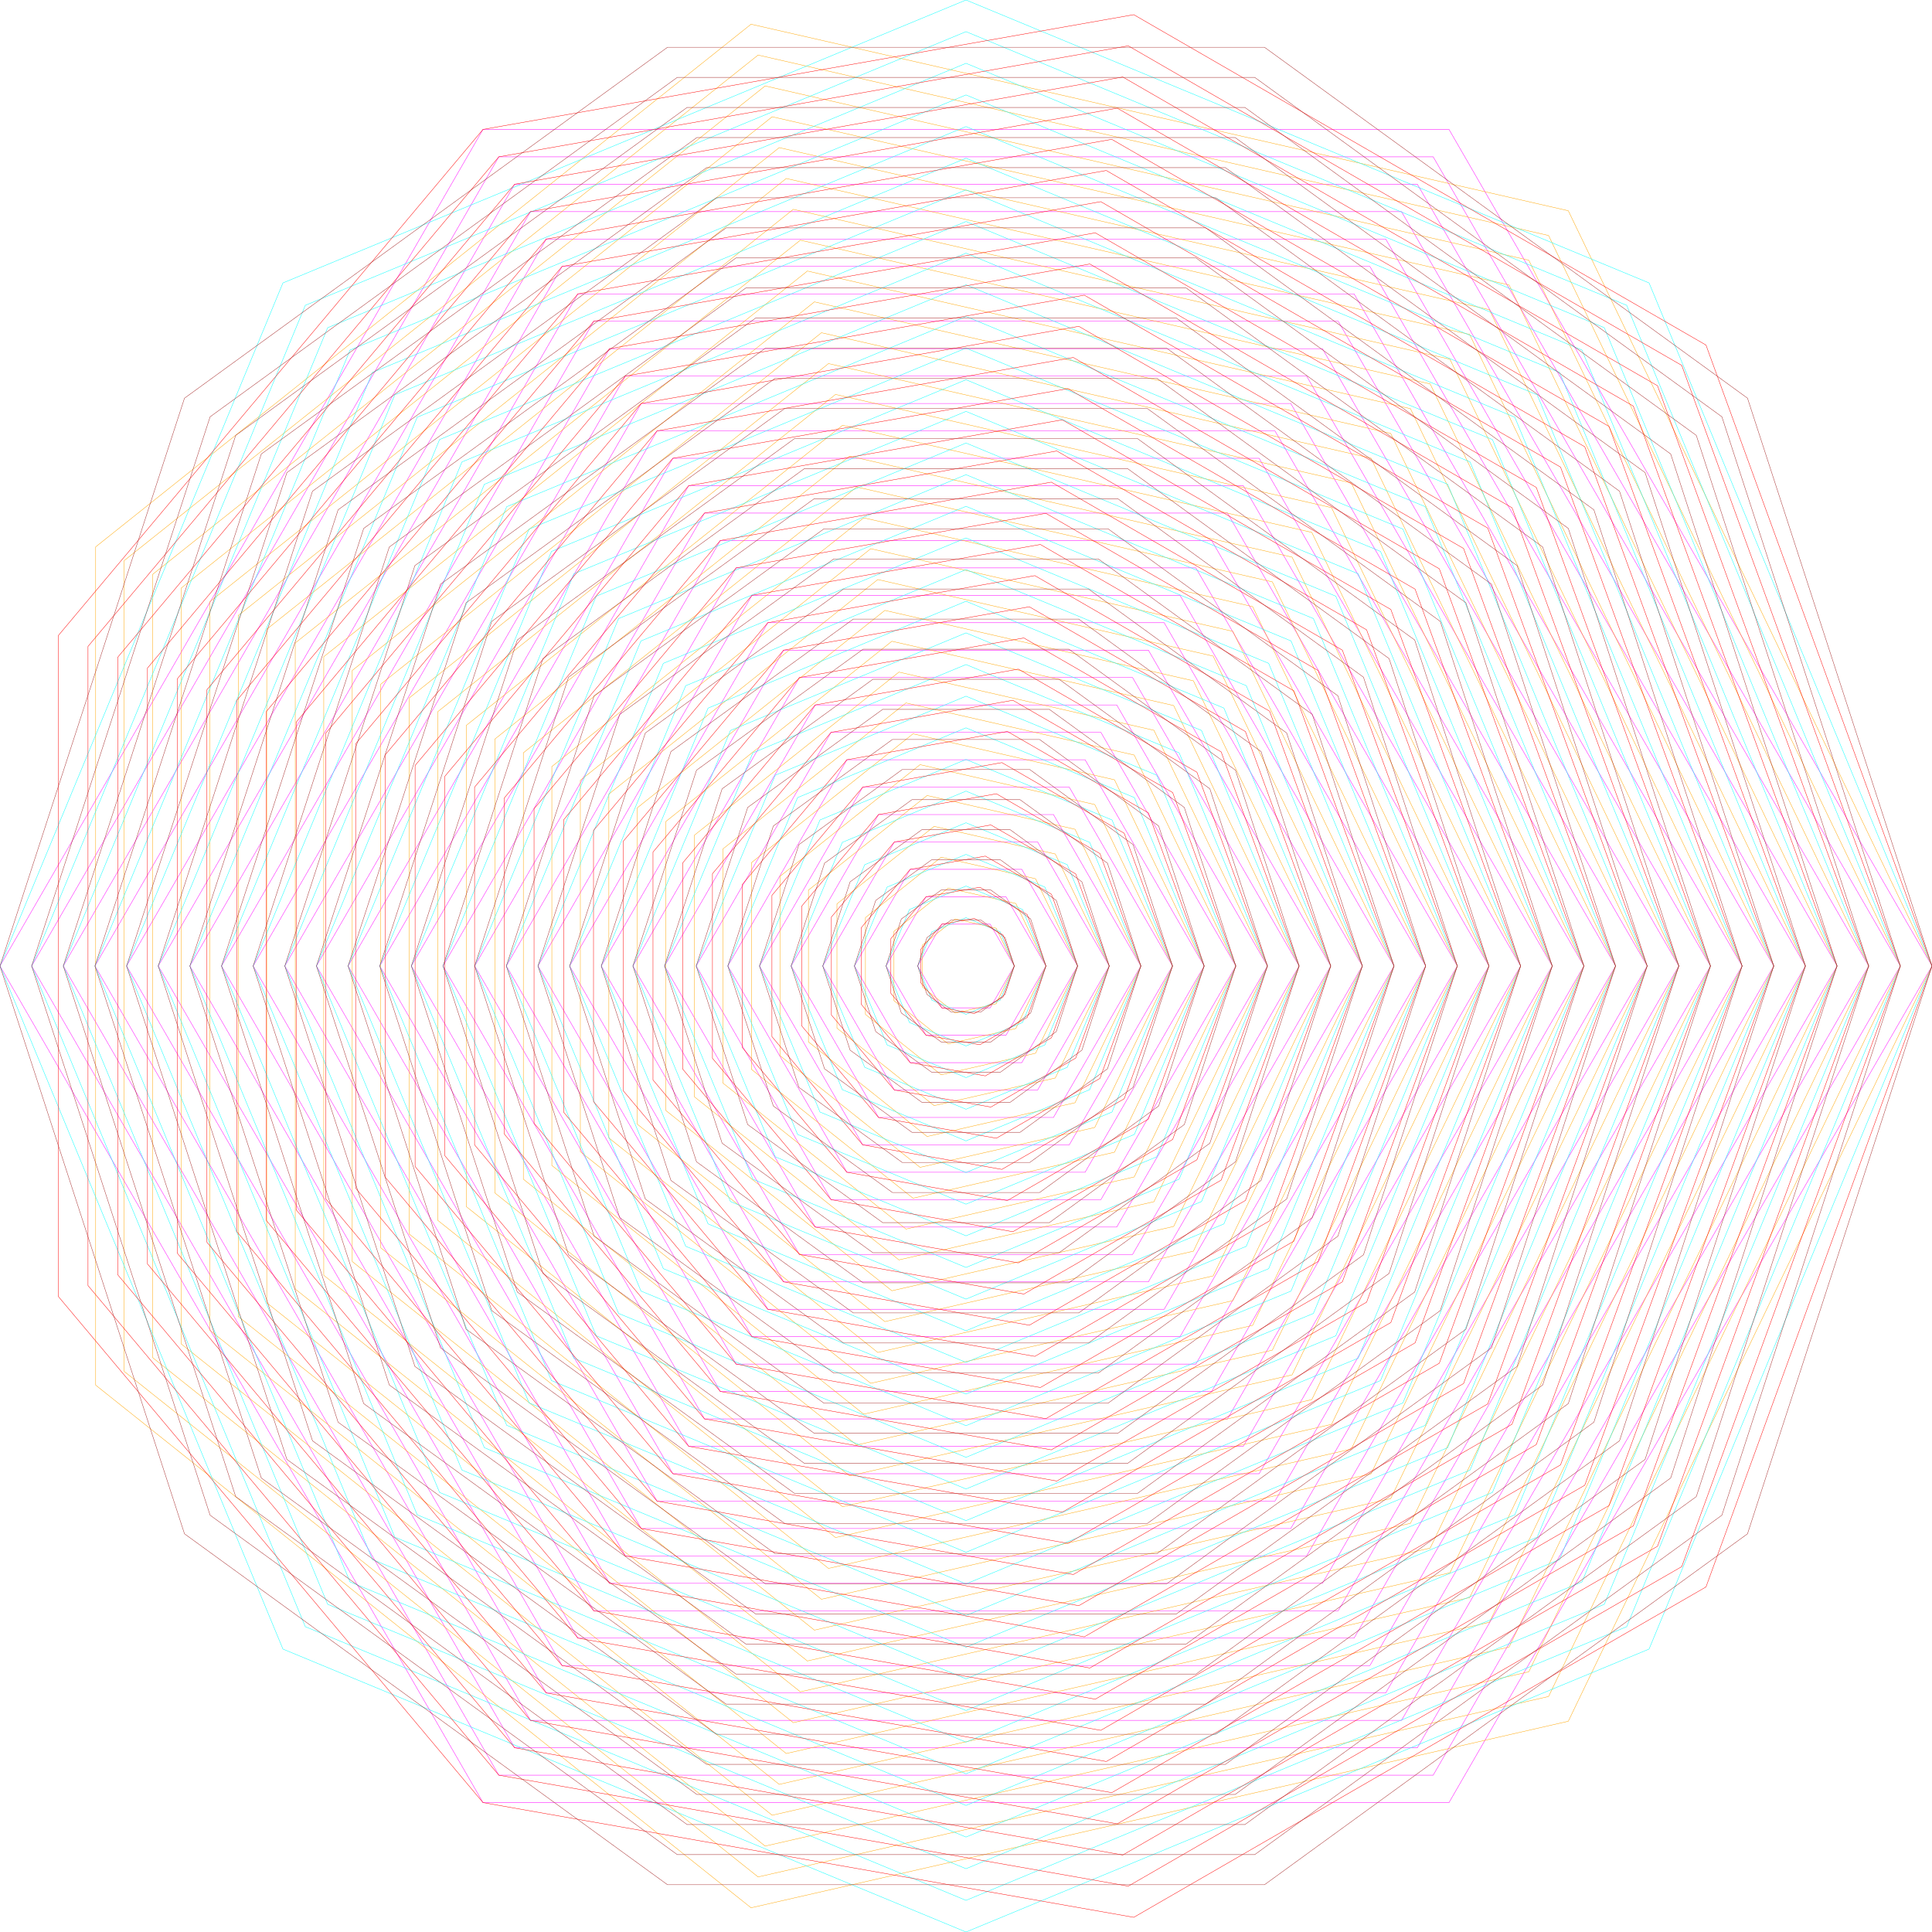 <svg width="2000" height="2000" xmlns="http://www.w3.org/2000/svg">
<path d="M 1050.00 1000.00 1025.00 1043.30 975.00 1043.30 950.00 1000.00 975.00 956.70 1025.00 956.70 Z" stroke="magenta" fill="none" stroke-width="0.4"/><path d="M 1082.76 1000.00 1041.38 1071.67 958.62 1071.67 917.24 1000.00 958.62 928.33 1041.38 928.33 Z" stroke="magenta" fill="none" stroke-width="0.4"/><path d="M 1115.52 1000.00 1057.76 1100.04 942.24 1100.04 884.48 1000.00 942.24 899.96 1057.76 899.96 Z" stroke="magenta" fill="none" stroke-width="0.4"/><path d="M 1148.28 1000.00 1074.14 1128.41 925.86 1128.41 851.72 1000.00 925.86 871.59 1074.14 871.59 Z" stroke="magenta" fill="none" stroke-width="0.4"/><path d="M 1181.03 1000.00 1090.52 1156.78 909.48 1156.78 818.97 1000.00 909.48 843.22 1090.52 843.22 Z" stroke="magenta" fill="none" stroke-width="0.4"/><path d="M 1213.79 1000.00 1106.90 1185.15 893.10 1185.15 786.21 1000.00 893.10 814.85 1106.90 814.85 Z" stroke="magenta" fill="none" stroke-width="0.4"/><path d="M 1246.55 1000.00 1123.28 1213.52 876.72 1213.52 753.45 1000.00 876.72 786.48 1123.28 786.48 Z" stroke="magenta" fill="none" stroke-width="0.4"/><path d="M 1279.31 1000.00 1139.66 1241.89 860.34 1241.89 720.69 1000.00 860.34 758.11 1139.66 758.11 Z" stroke="magenta" fill="none" stroke-width="0.4"/><path d="M 1312.07 1000.00 1156.03 1270.26 843.97 1270.26 687.93 1000.00 843.97 729.74 1156.03 729.74 Z" stroke="magenta" fill="none" stroke-width="0.4"/><path d="M 1344.83 1000.00 1172.41 1298.63 827.59 1298.63 655.17 1000.00 827.59 701.37 1172.41 701.37 Z" stroke="magenta" fill="none" stroke-width="0.4"/><path d="M 1377.59 1000.00 1188.79 1327.00 811.21 1327.00 622.41 1000.00 811.21 673.00 1188.79 673.00 Z" stroke="magenta" fill="none" stroke-width="0.4"/><path d="M 1410.34 1000.00 1205.17 1355.37 794.83 1355.37 589.66 1000.00 794.83 644.63 1205.17 644.63 Z" stroke="magenta" fill="none" stroke-width="0.4"/><path d="M 1443.10 1000.00 1221.55 1383.74 778.45 1383.74 556.90 1000.00 778.45 616.26 1221.55 616.26 Z" stroke="magenta" fill="none" stroke-width="0.4"/><path d="M 1475.86 1000.00 1237.93 1412.11 762.07 1412.11 524.14 1000.00 762.07 587.89 1237.93 587.89 Z" stroke="magenta" fill="none" stroke-width="0.4"/><path d="M 1508.62 1000.00 1254.31 1440.48 745.69 1440.48 491.38 1000.00 745.69 559.52 1254.31 559.52 Z" stroke="magenta" fill="none" stroke-width="0.4"/><path d="M 1541.38 1000.00 1270.69 1468.85 729.31 1468.85 458.62 1000.00 729.31 531.15 1270.69 531.15 Z" stroke="magenta" fill="none" stroke-width="0.4"/><path d="M 1574.14 1000.00 1287.07 1497.22 712.93 1497.22 425.86 1000.00 712.93 502.78 1287.07 502.78 Z" stroke="magenta" fill="none" stroke-width="0.4"/><path d="M 1606.90 1000.00 1303.45 1525.59 696.55 1525.59 393.10 1000.00 696.55 474.41 1303.45 474.41 Z" stroke="magenta" fill="none" stroke-width="0.4"/><path d="M 1639.66 1000.00 1319.83 1553.96 680.17 1553.96 360.34 1000.00 680.17 446.04 1319.83 446.04 Z" stroke="magenta" fill="none" stroke-width="0.4"/><path d="M 1672.41 1000.00 1336.21 1582.33 663.79 1582.33 327.59 1000.00 663.79 417.67 1336.21 417.67 Z" stroke="magenta" fill="none" stroke-width="0.4"/><path d="M 1705.17 1000.00 1352.59 1610.70 647.41 1610.70 294.83 1000.00 647.41 389.30 1352.59 389.30 Z" stroke="magenta" fill="none" stroke-width="0.4"/><path d="M 1737.93 1000.00 1368.97 1639.07 631.03 1639.07 262.07 1000.00 631.03 360.93 1368.97 360.93 Z" stroke="magenta" fill="none" stroke-width="0.4"/><path d="M 1770.69 1000.00 1385.34 1667.44 614.66 1667.44 229.31 1000.00 614.66 332.56 1385.34 332.56 Z" stroke="magenta" fill="none" stroke-width="0.4"/><path d="M 1803.45 1000.00 1401.72 1695.81 598.28 1695.81 196.55 1000.00 598.28 304.19 1401.72 304.19 Z" stroke="magenta" fill="none" stroke-width="0.4"/><path d="M 1836.21 1000.00 1418.10 1724.18 581.90 1724.18 163.79 1000.00 581.90 275.82 1418.10 275.82 Z" stroke="magenta" fill="none" stroke-width="0.4"/><path d="M 1868.97 1000.00 1434.48 1752.55 565.52 1752.55 131.03 1000.00 565.52 247.45 1434.48 247.45 Z" stroke="magenta" fill="none" stroke-width="0.4"/><path d="M 1901.72 1000.00 1450.86 1780.92 549.14 1780.92 98.28 1000.00 549.14 219.08 1450.86 219.08 Z" stroke="magenta" fill="none" stroke-width="0.4"/><path d="M 1934.48 1000.00 1467.24 1809.29 532.76 1809.29 65.52 1000.00 532.76 190.71 1467.24 190.71 Z" stroke="magenta" fill="none" stroke-width="0.4"/><path d="M 1967.24 1000.00 1483.62 1837.66 516.38 1837.66 32.76 1000.00 516.38 162.34 1483.62 162.34 Z" stroke="magenta" fill="none" stroke-width="0.4"/><path d="M 2000.00 1000.00 1500.00 1866.03 500.00 1866.03 0.00 1000.00 500.00 133.97 1500.00 133.97 Z" stroke="magenta" fill="none" stroke-width="0.4"/><path d="M 1050.00 1000.00 1031.17 1039.09 988.87 1048.75 954.95 1021.69 954.95 978.31 988.87 951.25 1031.17 960.91 Z" stroke="orange" fill="none" stroke-width="0.4"/><path d="M 1082.76 1000.00 1051.60 1064.70 981.58 1080.68 925.44 1035.91 925.44 964.09 981.58 919.32 1051.60 935.30 Z" stroke="orange" fill="none" stroke-width="0.4"/><path d="M 1115.52 1000.00 1072.02 1090.32 974.29 1112.62 895.92 1050.12 895.92 949.88 974.29 887.38 1072.02 909.68 Z" stroke="orange" fill="none" stroke-width="0.4"/><path d="M 1148.28 1000.00 1092.45 1115.93 967.01 1144.56 866.41 1064.33 866.41 935.67 967.01 855.44 1092.45 884.07 Z" stroke="orange" fill="none" stroke-width="0.4"/><path d="M 1181.03 1000.00 1112.87 1141.54 959.72 1176.50 836.89 1078.55 836.89 921.45 959.72 823.50 1112.87 858.46 Z" stroke="orange" fill="none" stroke-width="0.4"/><path d="M 1213.79 1000.00 1133.30 1167.15 952.43 1208.43 807.38 1092.76 807.38 907.24 952.43 791.57 1133.30 832.85 Z" stroke="orange" fill="none" stroke-width="0.4"/><path d="M 1246.55 1000.00 1153.72 1192.76 945.14 1240.37 777.86 1106.97 777.86 893.03 945.14 759.63 1153.72 807.24 Z" stroke="orange" fill="none" stroke-width="0.4"/><path d="M 1279.31 1000.00 1174.15 1218.37 937.85 1272.31 748.35 1121.19 748.35 878.81 937.85 727.69 1174.15 781.63 Z" stroke="orange" fill="none" stroke-width="0.4"/><path d="M 1312.07 1000.00 1194.57 1243.99 930.56 1304.24 718.84 1135.40 718.84 864.60 930.56 695.76 1194.57 756.01 Z" stroke="orange" fill="none" stroke-width="0.4"/><path d="M 1344.83 1000.00 1215.00 1269.60 923.27 1336.18 689.32 1149.62 689.32 850.38 923.27 663.82 1215.00 730.40 Z" stroke="orange" fill="none" stroke-width="0.4"/><path d="M 1377.59 1000.00 1235.42 1295.21 915.98 1368.12 659.81 1163.83 659.81 836.17 915.98 631.88 1235.42 704.79 Z" stroke="orange" fill="none" stroke-width="0.4"/><path d="M 1410.34 1000.00 1255.85 1320.82 908.69 1400.06 630.29 1178.04 630.29 821.96 908.69 599.94 1255.85 679.18 Z" stroke="orange" fill="none" stroke-width="0.4"/><path d="M 1443.10 1000.00 1276.27 1346.43 901.40 1431.99 600.78 1192.26 600.78 807.74 901.40 568.01 1276.27 653.57 Z" stroke="orange" fill="none" stroke-width="0.4"/><path d="M 1475.86 1000.00 1296.70 1372.04 894.11 1463.93 571.26 1206.47 571.26 793.53 894.11 536.07 1296.70 627.96 Z" stroke="orange" fill="none" stroke-width="0.4"/><path d="M 1508.62 1000.00 1317.12 1397.66 886.82 1495.87 541.75 1220.68 541.75 779.32 886.82 504.13 1317.12 602.34 Z" stroke="orange" fill="none" stroke-width="0.4"/><path d="M 1541.38 1000.00 1337.54 1423.27 879.53 1527.81 512.23 1234.90 512.23 765.10 879.53 472.19 1337.54 576.73 Z" stroke="orange" fill="none" stroke-width="0.4"/><path d="M 1574.14 1000.00 1357.97 1448.88 872.24 1559.74 482.72 1249.11 482.72 750.89 872.24 440.26 1357.97 551.12 Z" stroke="orange" fill="none" stroke-width="0.4"/><path d="M 1606.90 1000.00 1378.39 1474.49 864.95 1591.68 453.21 1263.32 453.21 736.68 864.95 408.32 1378.39 525.51 Z" stroke="orange" fill="none" stroke-width="0.4"/><path d="M 1639.66 1000.00 1398.82 1500.10 857.66 1623.62 423.69 1277.54 423.69 722.46 857.66 376.38 1398.82 499.90 Z" stroke="orange" fill="none" stroke-width="0.4"/><path d="M 1672.41 1000.00 1419.24 1525.71 850.37 1655.55 394.18 1291.75 394.18 708.25 850.37 344.45 1419.24 474.29 Z" stroke="orange" fill="none" stroke-width="0.4"/><path d="M 1705.17 1000.00 1439.67 1551.33 843.08 1687.49 364.66 1305.96 364.66 694.04 843.08 312.51 1439.67 448.67 Z" stroke="orange" fill="none" stroke-width="0.4"/><path d="M 1737.93 1000.00 1460.09 1576.94 835.79 1719.43 335.15 1320.18 335.15 679.82 835.79 280.57 1460.09 423.06 Z" stroke="orange" fill="none" stroke-width="0.4"/><path d="M 1770.69 1000.00 1480.52 1602.55 828.51 1751.37 305.63 1334.39 305.63 665.61 828.51 248.63 1480.52 397.45 Z" stroke="orange" fill="none" stroke-width="0.4"/><path d="M 1803.45 1000.00 1500.94 1628.16 821.22 1783.30 276.12 1348.60 276.12 651.40 821.22 216.70 1500.94 371.84 Z" stroke="orange" fill="none" stroke-width="0.4"/><path d="M 1836.21 1000.00 1521.37 1653.77 813.93 1815.24 246.60 1362.82 246.60 637.18 813.93 184.76 1521.37 346.23 Z" stroke="orange" fill="none" stroke-width="0.4"/><path d="M 1868.97 1000.00 1541.79 1679.38 806.64 1847.18 217.09 1377.03 217.09 622.97 806.64 152.82 1541.79 320.62 Z" stroke="orange" fill="none" stroke-width="0.4"/><path d="M 1901.72 1000.00 1562.22 1705.00 799.35 1879.12 187.57 1391.24 187.57 608.76 799.35 120.88 1562.22 295.00 Z" stroke="orange" fill="none" stroke-width="0.4"/><path d="M 1934.48 1000.00 1582.64 1730.61 792.06 1911.05 158.06 1405.46 158.06 594.54 792.06 88.95 1582.64 269.39 Z" stroke="orange" fill="none" stroke-width="0.4"/><path d="M 1967.24 1000.00 1603.07 1756.22 784.77 1942.99 128.55 1419.67 128.55 580.33 784.77 57.01 1603.07 243.78 Z" stroke="orange" fill="none" stroke-width="0.4"/><path d="M 2000.00 1000.00 1623.49 1781.83 777.48 1974.93 99.03 1433.88 99.03 566.12 777.48 25.07 1623.49 218.17 Z" stroke="orange" fill="none" stroke-width="0.4"/><path d="M 1050.00 1000.00 1035.36 1035.36 1000.00 1050.00 964.64 1035.36 950.00 1000.00 964.64 964.64 1000.00 950.00 1035.36 964.64 Z" stroke="cyan" fill="none" stroke-width="0.4"/><path d="M 1082.76 1000.00 1058.52 1058.52 1000.00 1082.76 941.48 1058.52 917.24 1000.00 941.48 941.48 1000.00 917.24 1058.52 941.48 Z" stroke="cyan" fill="none" stroke-width="0.4"/><path d="M 1115.52 1000.00 1081.68 1081.68 1000.00 1115.52 918.32 1081.68 884.48 1000.00 918.32 918.32 1000.00 884.48 1081.68 918.32 Z" stroke="cyan" fill="none" stroke-width="0.4"/><path d="M 1148.28 1000.00 1104.85 1104.85 1000.00 1148.28 895.15 1104.85 851.72 1000.00 895.15 895.15 1000.00 851.72 1104.85 895.15 Z" stroke="cyan" fill="none" stroke-width="0.4"/><path d="M 1181.03 1000.00 1128.01 1128.01 1000.00 1181.03 871.99 1128.01 818.97 1000.00 871.99 871.99 1000.00 818.97 1128.01 871.99 Z" stroke="cyan" fill="none" stroke-width="0.4"/><path d="M 1213.79 1000.00 1151.17 1151.17 1000.00 1213.79 848.83 1151.17 786.21 1000.00 848.83 848.83 1000.00 786.21 1151.17 848.83 Z" stroke="cyan" fill="none" stroke-width="0.4"/><path d="M 1246.55 1000.00 1174.34 1174.34 1000.00 1246.55 825.66 1174.34 753.45 1000.00 825.66 825.66 1000.00 753.45 1174.34 825.66 Z" stroke="cyan" fill="none" stroke-width="0.4"/><path d="M 1279.31 1000.00 1197.50 1197.50 1000.00 1279.31 802.50 1197.50 720.69 1000.00 802.50 802.50 1000.00 720.69 1197.50 802.50 Z" stroke="cyan" fill="none" stroke-width="0.4"/><path d="M 1312.07 1000.00 1220.67 1220.67 1000.00 1312.07 779.33 1220.67 687.93 1000.00 779.33 779.33 1000.00 687.93 1220.67 779.33 Z" stroke="cyan" fill="none" stroke-width="0.4"/><path d="M 1344.83 1000.00 1243.83 1243.83 1000.00 1344.83 756.17 1243.83 655.17 1000.00 756.17 756.17 1000.00 655.17 1243.83 756.17 Z" stroke="cyan" fill="none" stroke-width="0.4"/><path d="M 1377.59 1000.00 1266.99 1266.99 1000.00 1377.59 733.01 1266.99 622.41 1000.00 733.01 733.01 1000.00 622.41 1266.99 733.01 Z" stroke="cyan" fill="none" stroke-width="0.4"/><path d="M 1410.34 1000.00 1290.16 1290.16 1000.00 1410.34 709.84 1290.16 589.66 1000.00 709.84 709.84 1000.00 589.66 1290.16 709.84 Z" stroke="cyan" fill="none" stroke-width="0.4"/><path d="M 1443.10 1000.00 1313.32 1313.32 1000.00 1443.10 686.68 1313.32 556.90 1000.00 686.68 686.68 1000.00 556.90 1313.32 686.68 Z" stroke="cyan" fill="none" stroke-width="0.4"/><path d="M 1475.86 1000.00 1336.49 1336.49 1000.00 1475.86 663.51 1336.49 524.14 1000.00 663.51 663.51 1000.00 524.14 1336.49 663.51 Z" stroke="cyan" fill="none" stroke-width="0.4"/><path d="M 1508.62 1000.00 1359.65 1359.65 1000.00 1508.62 640.35 1359.65 491.38 1000.00 640.35 640.35 1000.00 491.38 1359.65 640.35 Z" stroke="cyan" fill="none" stroke-width="0.4"/><path d="M 1541.38 1000.00 1382.81 1382.81 1000.00 1541.38 617.19 1382.81 458.62 1000.00 617.19 617.19 1000.00 458.62 1382.81 617.19 Z" stroke="cyan" fill="none" stroke-width="0.4"/><path d="M 1574.14 1000.00 1405.98 1405.98 1000.00 1574.14 594.02 1405.98 425.86 1000.00 594.02 594.02 1000.00 425.86 1405.98 594.02 Z" stroke="cyan" fill="none" stroke-width="0.4"/><path d="M 1606.90 1000.00 1429.14 1429.14 1000.00 1606.90 570.86 1429.14 393.10 1000.00 570.86 570.86 1000.00 393.10 1429.14 570.86 Z" stroke="cyan" fill="none" stroke-width="0.4"/><path d="M 1639.66 1000.00 1452.30 1452.30 1000.00 1639.66 547.70 1452.30 360.34 1000.00 547.70 547.70 1000.00 360.34 1452.30 547.70 Z" stroke="cyan" fill="none" stroke-width="0.4"/><path d="M 1672.41 1000.00 1475.47 1475.47 1000.00 1672.41 524.53 1475.47 327.59 1000.00 524.53 524.53 1000.00 327.59 1475.47 524.53 Z" stroke="cyan" fill="none" stroke-width="0.4"/><path d="M 1705.17 1000.00 1498.63 1498.63 1000.00 1705.17 501.37 1498.63 294.83 1000.00 501.37 501.37 1000.00 294.83 1498.63 501.37 Z" stroke="cyan" fill="none" stroke-width="0.4"/><path d="M 1737.93 1000.00 1521.80 1521.80 1000.00 1737.93 478.20 1521.80 262.07 1000.00 478.20 478.20 1000.00 262.07 1521.80 478.20 Z" stroke="cyan" fill="none" stroke-width="0.4"/><path d="M 1770.69 1000.00 1544.96 1544.96 1000.00 1770.69 455.04 1544.96 229.31 1000.00 455.04 455.04 1000.00 229.31 1544.96 455.04 Z" stroke="cyan" fill="none" stroke-width="0.4"/><path d="M 1803.45 1000.00 1568.12 1568.12 1000.00 1803.45 431.88 1568.12 196.55 1000.00 431.88 431.88 1000.00 196.55 1568.12 431.88 Z" stroke="cyan" fill="none" stroke-width="0.4"/><path d="M 1836.21 1000.00 1591.29 1591.29 1000.00 1836.21 408.71 1591.29 163.79 1000.00 408.71 408.71 1000.00 163.79 1591.29 408.71 Z" stroke="cyan" fill="none" stroke-width="0.4"/><path d="M 1868.97 1000.00 1614.45 1614.45 1000.00 1868.97 385.55 1614.45 131.03 1000.00 385.55 385.55 1000.00 131.03 1614.45 385.55 Z" stroke="cyan" fill="none" stroke-width="0.4"/><path d="M 1901.72 1000.00 1637.62 1637.62 1000.00 1901.72 362.38 1637.62 98.28 1000.00 362.38 362.38 1000.00 98.28 1637.62 362.38 Z" stroke="cyan" fill="none" stroke-width="0.4"/><path d="M 1934.48 1000.00 1660.78 1660.78 1000.00 1934.48 339.22 1660.78 65.52 1000.00 339.22 339.22 1000.00 65.52 1660.78 339.22 Z" stroke="cyan" fill="none" stroke-width="0.4"/><path d="M 1967.24 1000.00 1683.94 1683.94 1000.00 1967.24 316.06 1683.94 32.76 1000.00 316.06 316.06 1000.00 32.76 1683.94 316.06 Z" stroke="cyan" fill="none" stroke-width="0.4"/><path d="M 2000.00 1000.00 1707.11 1707.11 1000.00 2000.00 292.89 1707.11 0.00 1000.00 292.89 292.89 1000.00 0.00 1707.11 292.89 Z" stroke="cyan" fill="none" stroke-width="0.4"/><path d="M 1050.00 1000.00 1038.30 1032.14 1008.68 1049.24 975.00 1043.30 953.02 1017.10 953.02 982.90 975.00 956.70 1008.68 950.76 1038.30 967.86 Z" stroke="red" fill="none" stroke-width="0.4"/><path d="M 1082.76 1000.00 1063.40 1053.20 1014.37 1081.50 958.62 1071.67 922.23 1028.31 922.23 971.69 958.62 928.33 1014.37 918.50 1063.40 946.80 Z" stroke="red" fill="none" stroke-width="0.4"/><path d="M 1115.52 1000.00 1088.49 1074.25 1020.06 1113.76 942.24 1100.04 891.45 1039.51 891.45 960.49 942.24 899.96 1020.06 886.24 1088.49 925.75 Z" stroke="red" fill="none" stroke-width="0.4"/><path d="M 1148.28 1000.00 1113.59 1095.31 1025.75 1146.02 925.86 1128.41 860.67 1050.71 860.67 949.29 925.86 871.59 1025.75 853.98 1113.59 904.69 Z" stroke="red" fill="none" stroke-width="0.4"/><path d="M 1181.03 1000.00 1138.68 1116.37 1031.44 1178.28 909.48 1156.78 829.88 1061.92 829.88 938.08 909.48 843.22 1031.44 821.72 1138.68 883.63 Z" stroke="red" fill="none" stroke-width="0.4"/><path d="M 1213.79 1000.00 1163.78 1137.42 1037.12 1210.55 893.10 1185.15 799.10 1073.12 799.10 926.88 893.10 814.85 1037.12 789.45 1163.78 862.58 Z" stroke="red" fill="none" stroke-width="0.4"/><path d="M 1246.55 1000.00 1188.87 1158.48 1042.81 1242.81 876.72 1213.52 768.32 1084.33 768.32 915.67 876.72 786.48 1042.81 757.19 1188.87 841.52 Z" stroke="red" fill="none" stroke-width="0.4"/><path d="M 1279.31 1000.00 1213.96 1179.54 1048.50 1275.07 860.34 1241.89 737.53 1095.53 737.53 904.47 860.34 758.11 1048.50 724.93 1213.96 820.46 Z" stroke="red" fill="none" stroke-width="0.4"/><path d="M 1312.07 1000.00 1239.06 1200.59 1054.19 1307.33 843.97 1270.26 706.75 1106.73 706.75 893.27 843.97 729.74 1054.19 692.67 1239.06 799.41 Z" stroke="red" fill="none" stroke-width="0.4"/><path d="M 1344.83 1000.00 1264.15 1221.65 1059.88 1339.59 827.59 1298.63 675.97 1117.94 675.97 882.06 827.59 701.37 1059.88 660.41 1264.15 778.35 Z" stroke="red" fill="none" stroke-width="0.4"/><path d="M 1377.59 1000.00 1289.25 1242.71 1065.57 1371.85 811.21 1327.00 645.19 1129.14 645.19 870.86 811.21 673.00 1065.57 628.15 1289.25 757.29 Z" stroke="red" fill="none" stroke-width="0.4"/><path d="M 1410.34 1000.00 1314.34 1263.76 1071.26 1404.11 794.83 1355.37 614.40 1140.35 614.40 859.65 794.83 644.63 1071.26 595.89 1314.34 736.24 Z" stroke="red" fill="none" stroke-width="0.4"/><path d="M 1443.10 1000.00 1339.44 1284.82 1076.94 1436.37 778.45 1383.74 583.62 1151.55 583.62 848.45 778.45 616.26 1076.94 563.63 1339.44 715.18 Z" stroke="red" fill="none" stroke-width="0.4"/><path d="M 1475.86 1000.00 1364.53 1305.88 1082.63 1468.63 762.07 1412.11 552.84 1162.75 552.84 837.25 762.07 587.89 1082.63 531.37 1364.53 694.12 Z" stroke="red" fill="none" stroke-width="0.4"/><path d="M 1508.62 1000.00 1389.63 1326.94 1088.32 1500.89 745.69 1440.48 522.05 1173.96 522.05 826.04 745.69 559.52 1088.32 499.11 1389.63 673.06 Z" stroke="red" fill="none" stroke-width="0.4"/><path d="M 1541.38 1000.00 1414.72 1347.99 1094.01 1533.15 729.31 1468.85 491.27 1185.16 491.27 814.84 729.31 531.15 1094.01 466.85 1414.72 652.01 Z" stroke="red" fill="none" stroke-width="0.4"/><path d="M 1574.14 1000.00 1439.82 1369.05 1099.70 1565.42 712.93 1497.22 460.49 1196.37 460.49 803.63 712.93 502.78 1099.70 434.58 1439.82 630.95 Z" stroke="red" fill="none" stroke-width="0.4"/><path d="M 1606.90 1000.00 1464.91 1390.11 1105.39 1597.68 696.55 1525.59 429.70 1207.57 429.70 792.43 696.55 474.41 1105.39 402.32 1464.91 609.89 Z" stroke="red" fill="none" stroke-width="0.4"/><path d="M 1639.66 1000.00 1490.00 1411.16 1111.07 1629.94 680.17 1553.96 398.92 1218.77 398.92 781.23 680.17 446.04 1111.07 370.06 1490.00 588.84 Z" stroke="red" fill="none" stroke-width="0.4"/><path d="M 1672.41 1000.00 1515.10 1432.22 1116.76 1662.20 663.79 1582.33 368.14 1229.98 368.14 770.02 663.79 417.67 1116.76 337.80 1515.10 567.78 Z" stroke="red" fill="none" stroke-width="0.4"/><path d="M 1705.17 1000.00 1540.19 1453.28 1122.45 1694.46 647.41 1610.70 337.35 1241.18 337.35 758.82 647.41 389.30 1122.45 305.54 1540.19 546.72 Z" stroke="red" fill="none" stroke-width="0.4"/><path d="M 1737.93 1000.00 1565.29 1474.33 1128.14 1726.72 631.03 1639.07 306.57 1252.39 306.57 747.61 631.03 360.93 1128.14 273.28 1565.29 525.67 Z" stroke="red" fill="none" stroke-width="0.4"/><path d="M 1770.69 1000.00 1590.38 1495.39 1133.83 1758.98 614.66 1667.44 275.79 1263.59 275.79 736.41 614.66 332.56 1133.83 241.02 1590.38 504.61 Z" stroke="red" fill="none" stroke-width="0.4"/><path d="M 1803.45 1000.00 1615.48 1516.45 1139.52 1791.24 598.28 1695.81 245.01 1274.80 245.01 725.20 598.28 304.19 1139.52 208.76 1615.48 483.55 Z" stroke="red" fill="none" stroke-width="0.4"/><path d="M 1836.21 1000.00 1640.57 1537.50 1145.21 1823.50 581.90 1724.18 214.22 1286.00 214.22 714.00 581.90 275.82 1145.21 176.50 1640.57 462.50 Z" stroke="red" fill="none" stroke-width="0.4"/><path d="M 1868.97 1000.00 1665.67 1558.56 1150.89 1855.76 565.52 1752.55 183.44 1297.20 183.44 702.80 565.52 247.45 1150.89 144.24 1665.67 441.44 Z" stroke="red" fill="none" stroke-width="0.4"/><path d="M 1901.72 1000.00 1690.76 1579.62 1156.58 1888.02 549.14 1780.92 152.66 1308.41 152.66 691.59 549.14 219.08 1156.58 111.98 1690.76 420.38 Z" stroke="red" fill="none" stroke-width="0.4"/><path d="M 1934.48 1000.00 1715.86 1600.67 1162.27 1920.29 532.76 1809.29 121.87 1319.61 121.87 680.39 532.76 190.71 1162.27 79.71 1715.86 399.33 Z" stroke="red" fill="none" stroke-width="0.4"/><path d="M 1967.24 1000.00 1740.95 1621.73 1167.96 1952.55 516.38 1837.66 91.09 1330.82 91.09 669.18 516.38 162.34 1167.96 47.45 1740.95 378.27 Z" stroke="red" fill="none" stroke-width="0.4"/><path d="M 2000.00 1000.00 1766.04 1642.79 1173.65 1984.81 500.00 1866.03 60.31 1342.02 60.31 657.98 500.00 133.97 1173.65 15.19 1766.04 357.21 Z" stroke="red" fill="none" stroke-width="0.4"/><path d="M 1050.00 1000.00 1040.45 1029.39 1015.45 1047.55 984.55 1047.55 959.55 1029.39 950.00 1000.00 959.55 970.61 984.55 952.45 1015.45 952.45 1040.45 970.61 Z" stroke="brown" fill="none" stroke-width="0.4"/><path d="M 1082.76 1000.00 1066.95 1048.64 1025.57 1078.71 974.43 1078.71 933.05 1048.64 917.24 1000.00 933.05 951.36 974.43 921.29 1025.57 921.29 1066.95 951.36 Z" stroke="brown" fill="none" stroke-width="0.4"/><path d="M 1115.52 1000.00 1093.46 1067.90 1035.70 1109.86 964.30 1109.86 906.54 1067.90 884.48 1000.00 906.54 932.10 964.30 890.14 1035.70 890.14 1093.46 932.10 Z" stroke="brown" fill="none" stroke-width="0.4"/><path d="M 1148.28 1000.00 1119.96 1087.15 1045.82 1141.02 954.18 1141.02 880.04 1087.15 851.72 1000.00 880.04 912.85 954.18 858.98 1045.82 858.98 1119.96 912.85 Z" stroke="brown" fill="none" stroke-width="0.4"/><path d="M 1181.03 1000.00 1146.46 1106.41 1055.94 1172.17 944.06 1172.17 853.54 1106.41 818.97 1000.00 853.54 893.59 944.06 827.83 1055.94 827.83 1146.46 893.59 Z" stroke="brown" fill="none" stroke-width="0.4"/><path d="M 1213.79 1000.00 1172.96 1125.66 1066.07 1203.33 933.93 1203.33 827.04 1125.66 786.21 1000.00 827.04 874.34 933.93 796.67 1066.07 796.67 1172.96 874.34 Z" stroke="brown" fill="none" stroke-width="0.4"/><path d="M 1246.55 1000.00 1199.46 1144.92 1076.19 1234.48 923.81 1234.48 800.54 1144.92 753.45 1000.00 800.54 855.08 923.81 765.52 1076.19 765.52 1199.46 855.08 Z" stroke="brown" fill="none" stroke-width="0.4"/><path d="M 1279.31 1000.00 1225.97 1164.17 1086.31 1265.64 913.69 1265.64 774.03 1164.17 720.69 1000.00 774.03 835.83 913.69 734.36 1086.31 734.36 1225.97 835.83 Z" stroke="brown" fill="none" stroke-width="0.4"/><path d="M 1312.07 1000.00 1252.47 1183.43 1096.43 1296.80 903.57 1296.80 747.53 1183.43 687.93 1000.00 747.53 816.57 903.57 703.20 1096.43 703.20 1252.47 816.57 Z" stroke="brown" fill="none" stroke-width="0.4"/><path d="M 1344.83 1000.00 1278.97 1202.68 1106.56 1327.95 893.44 1327.95 721.03 1202.68 655.17 1000.00 721.03 797.32 893.44 672.05 1106.56 672.05 1278.97 797.32 Z" stroke="brown" fill="none" stroke-width="0.4"/><path d="M 1377.59 1000.00 1305.47 1221.94 1116.68 1359.11 883.32 1359.11 694.53 1221.94 622.41 1000.00 694.53 778.06 883.32 640.89 1116.68 640.89 1305.47 778.06 Z" stroke="brown" fill="none" stroke-width="0.4"/><path d="M 1410.34 1000.00 1331.98 1241.19 1126.80 1390.26 873.20 1390.26 668.02 1241.19 589.66 1000.00 668.02 758.81 873.20 609.74 1126.80 609.74 1331.98 758.81 Z" stroke="brown" fill="none" stroke-width="0.4"/><path d="M 1443.10 1000.00 1358.48 1260.45 1136.93 1421.42 863.07 1421.42 641.52 1260.45 556.90 1000.00 641.52 739.55 863.07 578.58 1136.93 578.58 1358.48 739.55 Z" stroke="brown" fill="none" stroke-width="0.4"/><path d="M 1475.86 1000.00 1384.98 1279.70 1147.05 1452.57 852.95 1452.57 615.02 1279.70 524.14 1000.00 615.02 720.30 852.95 547.43 1147.05 547.43 1384.98 720.30 Z" stroke="brown" fill="none" stroke-width="0.4"/><path d="M 1508.62 1000.00 1411.48 1298.96 1157.17 1483.73 842.83 1483.73 588.52 1298.96 491.38 1000.00 588.52 701.04 842.83 516.27 1157.17 516.27 1411.48 701.04 Z" stroke="brown" fill="none" stroke-width="0.4"/><path d="M 1541.38 1000.00 1437.99 1318.21 1167.30 1514.88 832.70 1514.88 562.01 1318.21 458.62 1000.00 562.01 681.79 832.70 485.12 1167.30 485.12 1437.99 681.79 Z" stroke="brown" fill="none" stroke-width="0.4"/><path d="M 1574.14 1000.00 1464.49 1337.47 1177.42 1546.04 822.58 1546.04 535.51 1337.47 425.86 1000.00 535.51 662.53 822.58 453.96 1177.42 453.96 1464.49 662.53 Z" stroke="brown" fill="none" stroke-width="0.4"/><path d="M 1606.90 1000.00 1490.99 1356.72 1187.54 1577.19 812.46 1577.19 509.01 1356.72 393.10 1000.00 509.01 643.28 812.46 422.81 1187.54 422.81 1490.99 643.28 Z" stroke="brown" fill="none" stroke-width="0.4"/><path d="M 1639.66 1000.00 1517.49 1375.98 1197.66 1608.35 802.34 1608.35 482.51 1375.98 360.34 1000.00 482.51 624.02 802.34 391.65 1197.66 391.65 1517.49 624.02 Z" stroke="brown" fill="none" stroke-width="0.4"/><path d="M 1672.41 1000.00 1543.99 1395.23 1207.79 1639.50 792.21 1639.50 456.01 1395.23 327.59 1000.00 456.01 604.77 792.21 360.50 1207.79 360.50 1543.99 604.77 Z" stroke="brown" fill="none" stroke-width="0.4"/><path d="M 1705.17 1000.00 1570.50 1414.49 1217.91 1670.66 782.09 1670.66 429.50 1414.49 294.83 1000.00 429.50 585.51 782.09 329.34 1217.91 329.34 1570.50 585.51 Z" stroke="brown" fill="none" stroke-width="0.4"/><path d="M 1737.93 1000.00 1597.00 1433.74 1228.03 1701.81 771.97 1701.81 403.00 1433.74 262.07 1000.00 403.00 566.26 771.97 298.19 1228.03 298.19 1597.00 566.26 Z" stroke="brown" fill="none" stroke-width="0.4"/><path d="M 1770.69 1000.00 1623.50 1453.00 1238.16 1732.97 761.84 1732.97 376.50 1453.00 229.31 1000.00 376.50 547.00 761.84 267.03 1238.16 267.03 1623.50 547.00 Z" stroke="brown" fill="none" stroke-width="0.4"/><path d="M 1803.45 1000.00 1650.00 1472.26 1248.28 1764.12 751.72 1764.12 350.00 1472.26 196.55 1000.00 350.00 527.74 751.72 235.88 1248.28 235.88 1650.00 527.74 Z" stroke="brown" fill="none" stroke-width="0.4"/><path d="M 1836.21 1000.00 1676.51 1491.51 1258.40 1795.28 741.60 1795.28 323.49 1491.51 163.79 1000.00 323.49 508.49 741.60 204.72 1258.40 204.72 1676.51 508.49 Z" stroke="brown" fill="none" stroke-width="0.4"/><path d="M 1868.97 1000.00 1703.01 1510.77 1268.53 1826.44 731.47 1826.44 296.99 1510.77 131.03 1000.00 296.99 489.23 731.47 173.56 1268.53 173.56 1703.01 489.23 Z" stroke="brown" fill="none" stroke-width="0.4"/><path d="M 1901.72 1000.00 1729.51 1530.02 1278.65 1857.59 721.35 1857.59 270.49 1530.02 98.28 1000.00 270.49 469.98 721.35 142.41 1278.65 142.41 1729.51 469.98 Z" stroke="brown" fill="none" stroke-width="0.4"/><path d="M 1934.48 1000.00 1756.01 1549.28 1288.77 1888.75 711.23 1888.75 243.99 1549.28 65.52 1000.00 243.99 450.72 711.23 111.25 1288.77 111.25 1756.01 450.72 Z" stroke="brown" fill="none" stroke-width="0.4"/><path d="M 1967.24 1000.00 1782.51 1568.53 1298.89 1919.90 701.11 1919.90 217.49 1568.53 32.76 1000.00 217.49 431.47 701.11 80.10 1298.89 80.10 1782.51 431.47 Z" stroke="brown" fill="none" stroke-width="0.4"/><path d="M 2000.00 1000.00 1809.02 1587.79 1309.02 1951.06 690.98 1951.06 190.98 1587.79 0.00 1000.00 190.98 412.21 690.98 48.94 1309.02 48.94 1809.02 412.21 Z" stroke="brown" fill="none" stroke-width="0.4"/>
</svg>